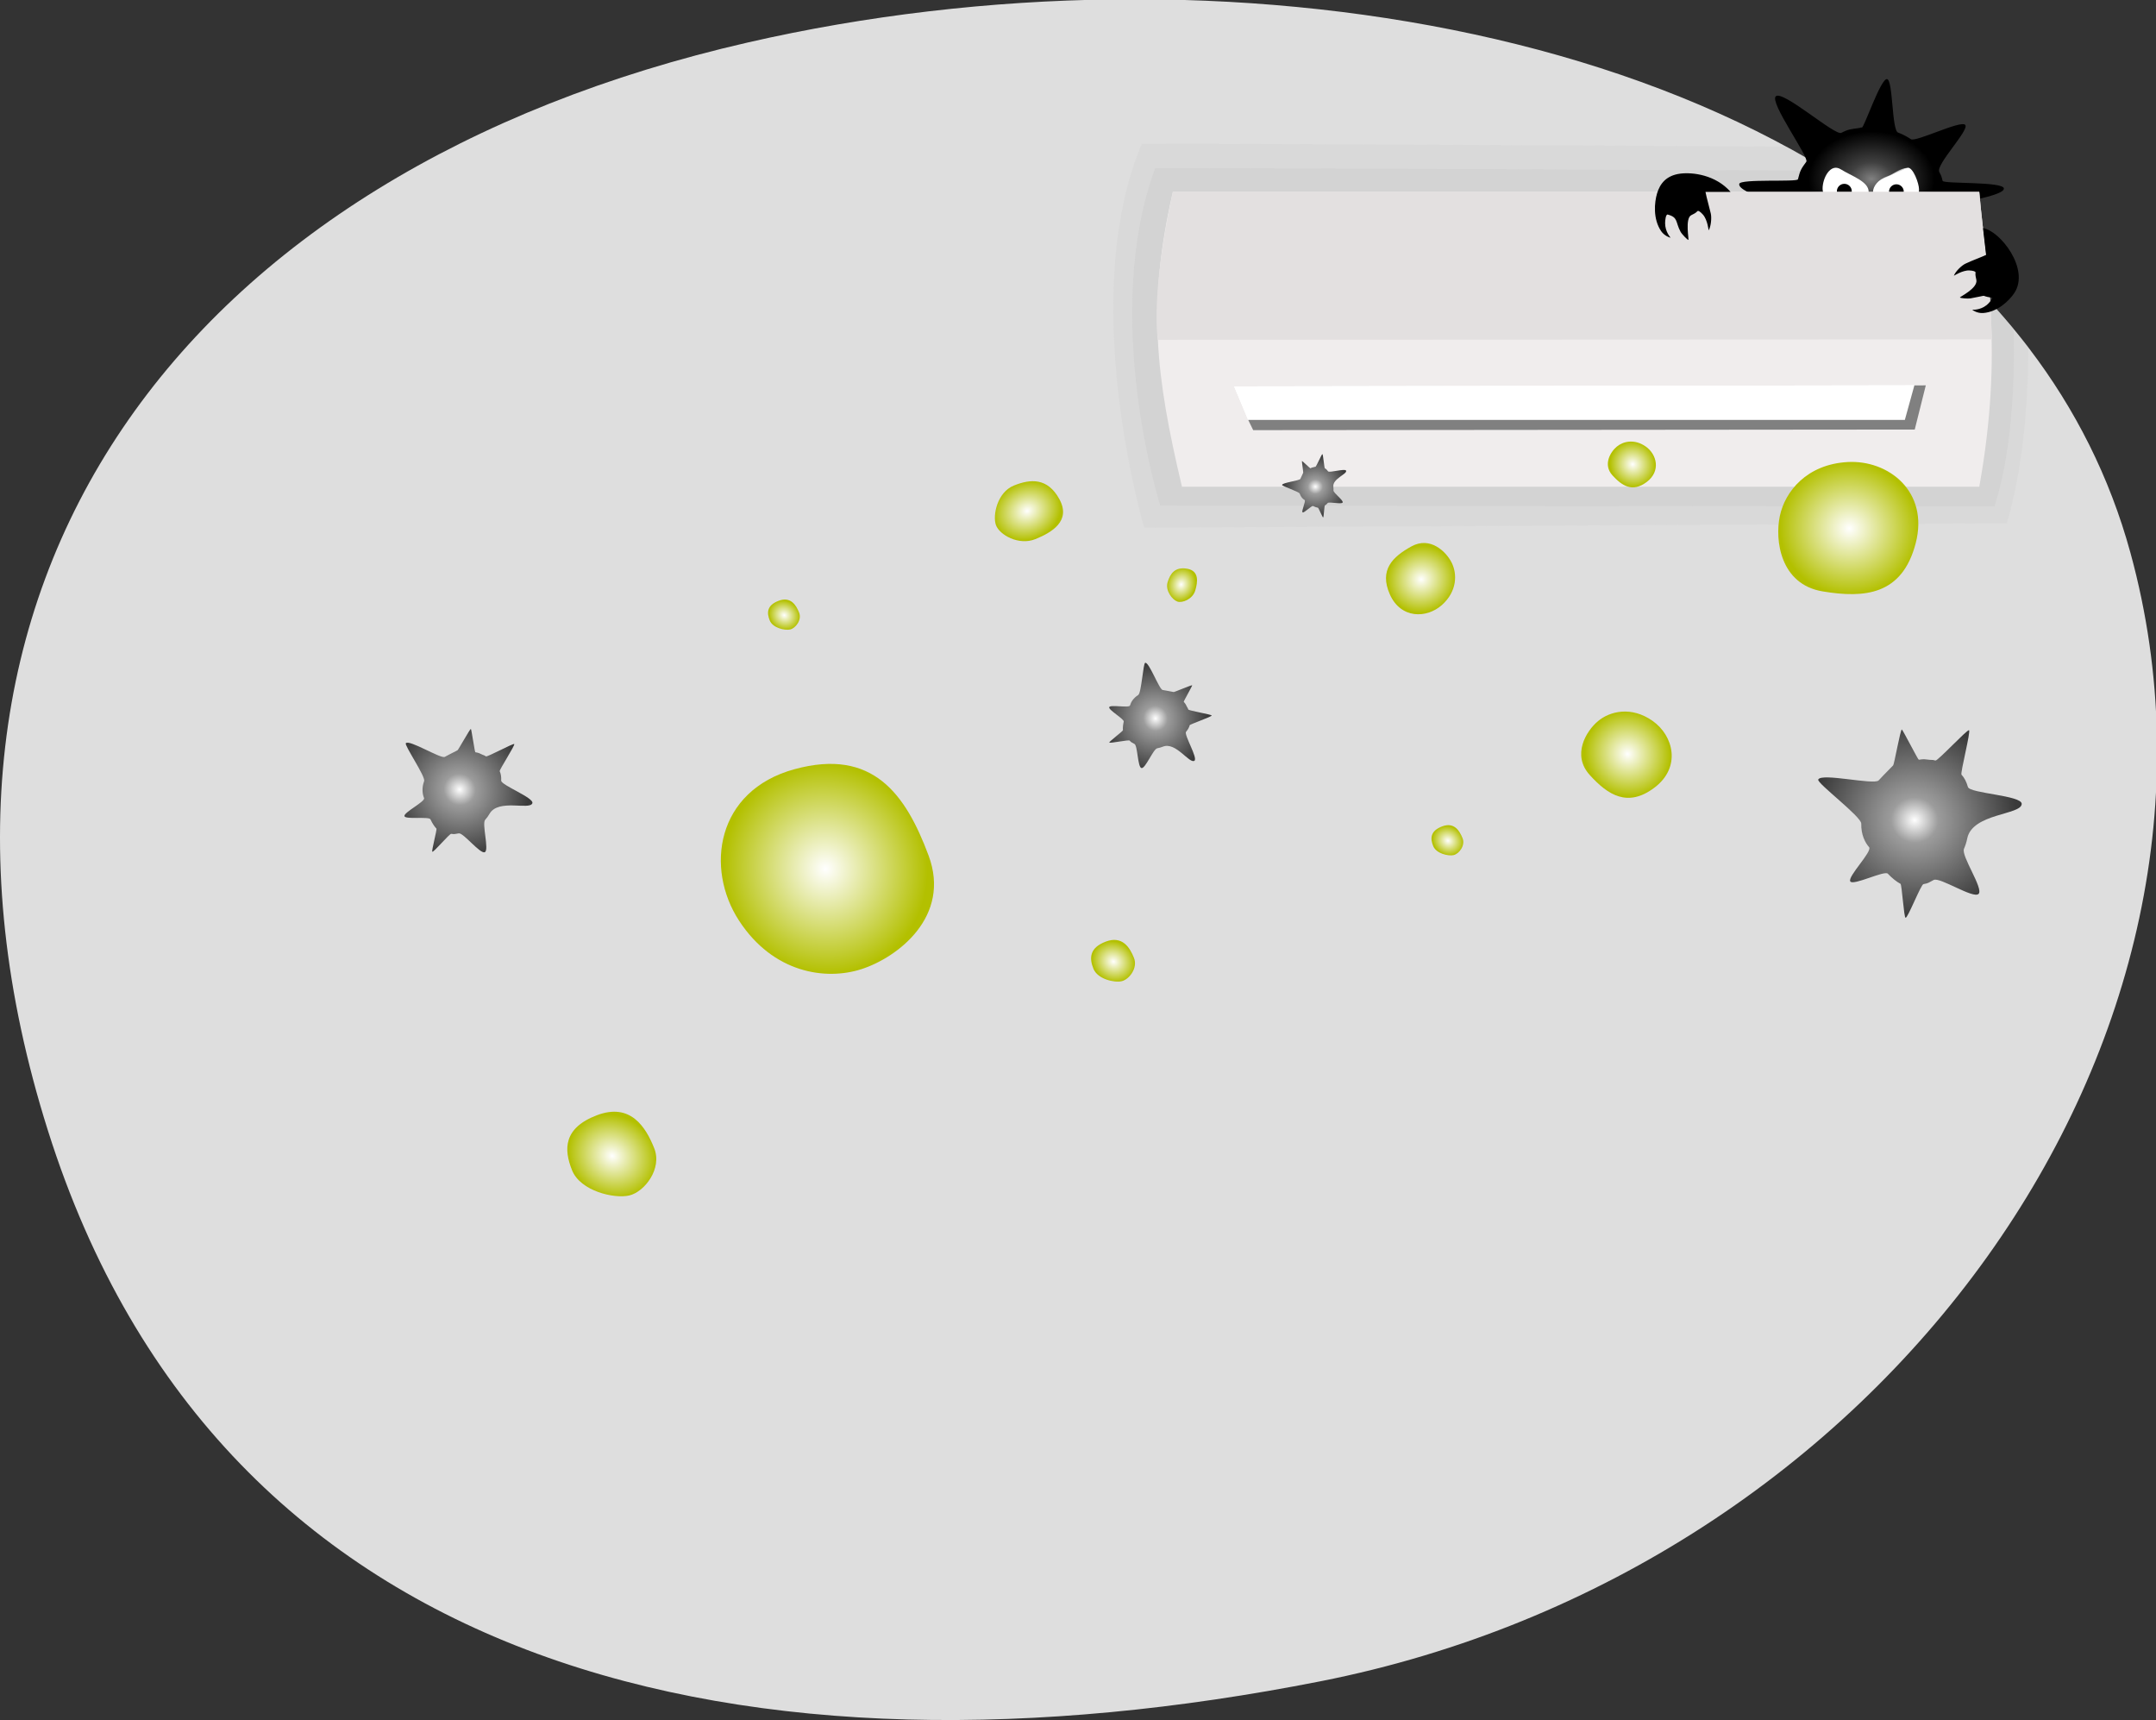 <?xml version="1.0" encoding="UTF-8"?>
<!DOCTYPE svg PUBLIC "-//W3C//DTD SVG 1.1//EN" "http://www.w3.org/Graphics/SVG/1.1/DTD/svg11.dtd">
<!-- Creator: CorelDRAW 2017 -->
<svg xmlns="http://www.w3.org/2000/svg" xml:space="preserve" width="222.25mm" height="177.271mm" version="1.1" shape-rendering="geometricPrecision" text-rendering="geometricPrecision" image-rendering="optimizeQuality" fill-rule="evenodd" clip-rule="evenodd"
viewBox="0 0 22225 17727.08"
 xmlns:xlink="http://www.w3.org/1999/xlink">
 <rect x="0" y="0" width="22225" height="17727.08" fill="#333333" stroke="none"/>
 <style>
    @keyframes eye1_move {
        0% { cx: 19012.2; }
        12.5% { cx: 18877.17; }
        37.5% { cx: 19165.17; }
        50% { cx: 19012.2; }
    }
    @keyframes eye2_move {
        0% { cx: 19548.9; }
        12.5% { cx: 19393.9; }
        37.5% { cx: 19693.9; }
        50% { cx: 19548.9; }
    }
    @keyframes eyelid_move {
        0% { stop-color: #fff }
        60% { stop-color: #fff }
        65% { stop-color: #000 }
        70% { stop-color: #fff }
        75% { stop-color: #000 }
        80% { stop-color: #fff }
        100% { stop-color: #fff }
    }
    .left_eye {
        animation-name: eye1_move;
    }
    .right_eye {
        animation-name: eye2_move;
    }
    .eyes {
        animation-duration: 4s;
        animation-iteration-count: infinite;
        animation-timing-function: ease-in-out;
    }
    #eyelidLeft > stop:first-child, #eyelidRight > stop:first-child {
        animation-name: eyelid_move;
        animation-duration: 4s;
        animation-iteration-count: infinite;
        animation-timing-function: ease-in-out;
    }
 </style>
 <defs>
    <radialGradient id="id0" gradientUnits="userSpaceOnUse" gradientTransform="matrix(1 -0 -0 0.755 0 451)" cx="19292.66" cy="1845.7" r="650.31" fx="19292.66" fy="1845.7">
     <stop offset="0" stop-opacity="1" stop-color="gray"/>
     <stop offset="0.349" stop-opacity="1" stop-color="#404040"/>
     <stop offset="1" stop-opacity="1" stop-color="black"/>
    </radialGradient>
    <radialGradient id="id1" gradientUnits="userSpaceOnUse" gradientTransform="matrix(1.229 -0.5 0.419 1.032 -4638 5125)" cx="10593.03" cy="5268.49" r="267.09" fx="10593.03" fy="5268.49">
     <stop offset="0" stop-opacity="1" stop-color="white"/>
     <stop offset="1" stop-opacity="1" stop-color="#B3C000"/>
    </radialGradient>
    <radialGradient id="id2" gradientUnits="userSpaceOnUse" gradientTransform="matrix(0.956 1.051 -1.01 0.918 8588 -16992)" cx="16775.37" cy="7769.04" r="317.28" fx="16775.37" fy="7769.04">
     <stop offset="0" stop-opacity="1" stop-color="white"/>
     <stop offset="1" stop-opacity="1" stop-color="#B3C000"/>
    </radialGradient>
    <radialGradient id="id3" gradientUnits="userSpaceOnUse" gradientTransform="matrix(1.138 0.189 -0.181 1.093 -1634 -4102)" cx="19052.94" cy="5441.88" r="620.87" fx="19052.94" fy="5441.88">
     <stop offset="0" stop-opacity="1" stop-color="white"/>
     <stop offset="1" stop-opacity="1" stop-color="#B3C000"/>
    </radialGradient>
    <radialGradient id="id4" gradientUnits="userSpaceOnUse" gradientTransform="matrix(1.249 -0.507 0.528 1.3 -6868 3828)" cx="11909.36" cy="7395.05" r="401.62" fx="11909.36" fy="7395.05">
     <stop offset="0" stop-opacity="1" stop-color="white"/>
     <stop offset="0.231" stop-opacity="1" stop-color="#9C9C9C"/>
     <stop offset="1" stop-opacity="1" stop-color="#3A3A3A"/>
    </radialGradient>
    <radialGradient id="id5" gradientUnits="userSpaceOnUse" gradientTransform="matrix(0.221 -1.1 1.145 0.23 5702 28210)" cx="19728.79" cy="8449.63" r="902.15" fx="19728.79" fy="8449.63">
     <stop offset="0" stop-opacity="1" stop-color="white"/>
     <stop offset="0.231" stop-opacity="1" stop-color="#9C9C9C"/>
     <stop offset="1" stop-opacity="1" stop-color="#3A3A3A"/>
    </radialGradient>
    <radialGradient id="id6" gradientUnits="userSpaceOnUse" gradientTransform="matrix(-0.155 -1.104 1.148 -0.161 9899 20794)" cx="13559.92" cy="5019.33" r="290.7" fx="13559.92" fy="5019.33">
     <stop offset="0" stop-opacity="1" stop-color="white"/>
     <stop offset="0.231" stop-opacity="1" stop-color="#9C9C9C"/>
     <stop offset="1" stop-opacity="1" stop-color="#3A3A3A"/>
    </radialGradient>
    <radialGradient id="id7" gradientUnits="userSpaceOnUse" gradientTransform="matrix(0.956 1.051 -1.01 0.918 5574 -17290)" cx="16826.86" cy="4782.21" r="168.4" fx="16826.86" fy="4782.21">
     <stop offset="0" stop-opacity="1" stop-color="white"/>
     <stop offset="1" stop-opacity="1" stop-color="#B3C000"/>
    </radialGradient>
    <radialGradient id="id8" gradientUnits="userSpaceOnUse" gradientTransform="matrix(-1.186 0.66 -0.634 -1.14 35812 3108)" cx="14650.71" cy="5970.8" r="264.48" fx="14650.71" fy="5970.8">
     <stop offset="0" stop-opacity="1" stop-color="white"/>
     <stop offset="1" stop-opacity="1" stop-color="#B3C000"/>
    </radialGradient>
    <radialGradient id="id9" gradientUnits="userSpaceOnUse" gradientTransform="matrix(-0.445 -1.19 1.144 -0.428 2051 22911)" cx="8507.49" cy="8954.61" r="857.13" fx="8507.49" fy="8954.61">
     <stop offset="0" stop-opacity="1" stop-color="white"/>
     <stop offset="1" stop-opacity="1" stop-color="#B3C000"/>
    </radialGradient>
    <radialGradient id="id10" gradientUnits="userSpaceOnUse" gradientTransform="matrix(0.688 -1.195 1.244 0.716 -8641 7972)" cx="4736.47" cy="8135.54" r="501.51" fx="4736.47" fy="8135.54">
     <stop offset="0" stop-opacity="1" stop-color="white"/>
     <stop offset="0.231" stop-opacity="1" stop-color="#9C9C9C"/>
     <stop offset="1" stop-opacity="1" stop-color="#3A3A3A"/>
    </radialGradient>
    <radialGradient id="id11" gradientUnits="userSpaceOnUse" gradientTransform="matrix(0.367 -1.225 1.028 0.308 1510 19091)" cx="12182.11" cy="6027.04" r="138.56" fx="12182.11" fy="6027.04">
     <stop offset="0" stop-opacity="1" stop-color="white"/>
     <stop offset="1" stop-opacity="1" stop-color="#B3C000"/>
    </radialGradient>
    <radialGradient id="id12" gradientUnits="userSpaceOnUse" gradientTransform="matrix(-0.479 -1.191 1.213 -0.331 11561 29303)" cx="14920.43" cy="8666.18" r="124.5" fx="14920.43" fy="8666.18">
     <stop offset="0" stop-opacity="1" stop-color="white"/>
     <stop offset="1" stop-opacity="1" stop-color="#B3C000"/>
    </radialGradient>
    <radialGradient id="id13" gradientUnits="userSpaceOnUse" gradientTransform="matrix(-0.479 -1.191 1.213 -0.331 4264 18064)" cx="8081.21" cy="6340.86" r="124.5" fx="8081.21" fy="6340.86">
     <stop offset="0" stop-opacity="1" stop-color="white"/>
     <stop offset="1" stop-opacity="1" stop-color="#B3C000"/>
    </radialGradient>
    <radialGradient id="id14" gradientUnits="userSpaceOnUse" gradientTransform="matrix(-0.479 -1.191 1.213 -0.331 4953 26856)" cx="11473.78" cy="9910.29" r="171.91" fx="11473.78" fy="9910.29">
     <stop offset="0" stop-opacity="1" stop-color="white"/>
     <stop offset="1" stop-opacity="1" stop-color="#B3C000"/>
    </radialGradient>
    <radialGradient id="id15" gradientUnits="userSpaceOnUse" gradientTransform="matrix(-0.479 -1.191 1.213 -0.331 -5116 23367)" cx="6306.56" cy="11910.69" r="348.49" fx="6306.56" fy="11910.69">
     <stop offset="0" stop-opacity="1" stop-color="white"/>
     <stop offset="1" stop-opacity="1" stop-color="#B3C000"/>
    </radialGradient>
    <linearGradient id="eyelidLeft" x1="0" y1="80%" x2="100%" y2="-70%">
        <stop offset="0.45" stop-color="#fff"/>
        <stop offset="0.5" stop-color="#000"/>
    </linearGradient>
    <linearGradient id="eyelidRight" x1="90%" y1="100%" x2="0" y2="-90%">
        <stop offset="0.45" stop-color="#fff"/>
        <stop offset="0.5" stop-color="#000"/>
    </linearGradient>
 </defs>
 <g id="Слой_x0020_1">
  <g id="bg">
   <path fill="#DEDEDE" d="M7709.05 437.7c4873.76,-1115.82 10686.58,-160.18 13211.28,3157.78 470.34,618.16 826.63,1318.31 1041.38,2102.34 1367.55,4992.34 -2525.59,10481.79 -8351.19,11630.06 -5825.62,1148.23 -11329.96,-14 -13117.27,-5678.42 -1787.31,-5664.42 1434.04,-9888.07 7215.8,-11211.76z"/>
   <path fill="#C9C7C7" fill-opacity="0.188" d="M11769.58 1482.29c2048.58,0 4422.49,18.71 6644.02,28.63 0,0 90.43,45.67 238.91,134.15 453.05,269.98 1406.65,954.39 1864.52,1469.89 169.25,190.52 391.94,462.37 391.94,462.37 -2.37,632.3 -61.95,1273.2 -221.98,1815.76l-8892.31 45.48c0,0 -699.51,-2353.82 -25.1,-3956.28z"/>
   <path fill="#C4C4C4" fill-opacity="0.278" d="M11908.35 1733.93c2238.53,0 4646.74,17.9 6952.37,24.93 568.55,1.71 1267.74,771.97 1267.74,771.97 171.53,340.56 628.53,858.77 628.53,858.77 17.22,641.63 -35.85,1336.34 -197.61,1828.58l-8598.18 -6.69c0,0 -616.26,-1944.46 -52.85,-3477.56z"/>
   <path fill="url(#id0)" d="M19193.35 1314.13c23.46,0 195.79,-511.34 259.56,-498.78 62.32,12.28 47.64,526.14 112.67,550.64 51.45,19.36 88.06,39.4 133.66,68.62 49.97,32.05 510.09,-196.92 558.7,-148.1 49.23,49.48 -304.05,409.33 -267.3,484.24 23.39,47.66 21.4,40.55 34.76,93.1 8.52,33.48 622.76,4.42 631.32,77.95 9.94,85.42 -598.05,161.88 -598.05,192.61 0,27.44 -0.38,13.89 -3.12,40.6 -40.64,393.99 -373.63,701.29 -778.41,701.29 -413.15,0 -746.46,-270.33 -775.41,-676.06 -5.1,-71.55 -593.27,-204.91 -572.71,-305.09 11.25,-54.8 597.04,-16.56 604.8,-47.27 23.71,-93.56 31.49,-105.43 86.51,-181.37 31.78,-43.86 -382.92,-612.35 -314.49,-674.17 72.77,-65.74 610.65,410 675.37,376.69 75.24,-38.76 98.36,-37.38 184.62,-49.86 36.33,-5.27 -10.19,-5.04 27.52,-5.04z"/>
   <path fill="url(#eyelidLeft)" d="M18976.43 1745.35c107.67,68.38 286.88,123.74 286.88,232.34 0,108.6 -124.14,154.14 -232.74,154.14 -108.6,0 -242.46,-79.73 -242.46,-188.33 0,-108.6 80.64,-266.54 188.32,-198.15z"/>
   <path fill="url(#eyelidRight)" d="M19665.62 1728.63c55.34,-5.73 116.59,162.64 116.59,222.84 0,131 -121.48,221.96 -252.48,221.96 -116.83,0 -221.02,-82.9 -221.82,-195.74 -0.38,-56.32 53.93,-129.34 145.29,-160.01 72.54,-24.34 117.41,-79.19 212.42,-89.05z"/>
   <circle class="eyes left_eye" fill="black" cx="19012.17" cy="1971.27" r="76.78"/>
   <circle class="eyes right_eye" fill="black" cx="19548.9" cy="1975.43" r="76.02"/>
   <g>
    <path fill="#F0EDED" d="M12090.11 1977.69c2771.02,0 5542.04,0 8313.05,0 65.58,760.82 254.53,1629.86 0,3038.69 -2771.01,0 -5447.92,0 -8218.94,0 -273.38,-1154.31 -358.06,-1884.39 -94.11,-3038.69z"/>
    <path fill="#E3E0E0" d="M12090.11 1977.69c2771.02,0 5542.04,0 8313.05,0 42.69,506.76 118.37,862.71 128.07,1520.3l-8595.33 3.87c0,0 -81.46,-435.85 154.21,-1524.17z"/>
    <polygon fill="white" points="12867.27,4327.79 19757.58,4327.79 19827.02,3971.47 12722.58,3982.49 "/>
    <polygon fill="white" points="12867.27,4327.79 19757.58,4327.79 19827.02,3971.47 12722.58,3982.49 "/>
    <polygon fill="white" points="12867.27,4327.79 19757.58,4327.79 19827.02,3971.47 12722.58,3982.49 "/>
    <polygon fill="gray" points="12867.27,4327.79 19635.97,4327.79 19734.27,3971.59 19851.94,3971.74 19737.99,4426.97 12918.35,4433.13 "/>
   </g>
   <path fill="url(#id1)" d="M10450.8 5004.49c170.37,-69.24 348.3,-83.51 470.19,140.93 121.88,224.38 -77.58,341.57 -247.96,410.79 -170.38,69.26 -370.46,-43.87 -406.37,-144.9 -35.92,-100.99 13.75,-337.6 184.14,-406.82z"/>
   <path fill="url(#id2)" d="M17035.32 7429.48c217.43,152.83 297.06,478.2 20.1,687.46 -276.93,209.24 -480.36,76.23 -667.3,-129.31 -186.93,-205.55 -39.12,-452.43 85.39,-555.98 124.48,-103.54 344.37,-155.01 561.81,-2.17z"/>
   <path fill="url(#id3)" d="M19045.78 4761.86c421.56,-23.5 841.16,303.78 701.86,837.35 -139.3,533.51 -523.88,567.95 -959.31,495.71 -435.43,-72.24 -494.18,-525.58 -440.89,-777.26 53.28,-251.64 276.78,-532.3 698.34,-555.8z"/>
   <path fill="url(#id4)" d="M11733.56 7162.5c32.58,-20.57 50.62,-326.89 71.58,-331.66 40.59,-9.26 143.45,273.16 179.73,280.26 31.79,6.24 43.7,6.79 113.68,21.19 7.61,1.57 185.93,-75.15 191.26,-69.43 2.84,3.08 -90.36,167.01 -87.57,170.15 22.7,25.58 17.2,21.66 33.28,51.29 10.74,19.75 7.79,9.76 13.77,27.87 3.85,11.77 239.39,50.94 241.42,62 2.16,11.85 -224.95,89.92 -227.39,100.74 -5.05,22.25 -18.06,44.83 -37.12,67.03 -24.03,27.99 125.41,273.33 86,298.65 -51.92,33.33 -192.56,-199.15 -324.64,-145.5 -18.98,7.69 -38.33,13.13 -57.75,16.6 -41.71,7.4 -122.79,212.41 -162.78,204.12 -40.07,-8.29 -39.21,-229.95 -72.19,-248.66 -29.95,-16.97 -30.52,-13.36 -50.46,-34.67 -9.64,-10.3 -202.65,31.11 -209.1,20.3 -5,-8.34 141.63,-117.97 140.68,-126.98 -2.59,-24.6 0.51,-55.48 8.04,-88.93 5.89,-26.03 -160.39,-121.11 -149.81,-148.68 11.26,-29.28 206.68,11.63 214.85,-18.25 8.7,-31.75 32.37,-74.54 84.52,-107.44z"/>
   <path fill="url(#id5)" d="M19186.59 8488.28c1.5,-72.03 -457.67,-415.94 -443.53,-453.54 27.43,-72.86 573.94,57.85 622.43,8.58 42.5,-43.16 55.63,-61.16 150.24,-155.46 10.3,-10.26 74.46,-367.48 88.87,-369.9 7.73,-1.25 167.33,313.11 175.12,311.99 63.29,-9.02 51.5,-4.51 114.29,0.97 41.88,3.6 23.26,-2.09 57.66,7.25 22.34,6.12 326.24,-320.87 345.59,-312.62 20.71,8.83 -91.65,443.54 -77.29,458.5 29.5,30.81 51.32,74.39 66.28,126.99 18.89,66.35 555.61,86.17 554.48,173.75 -1.54,115.33 -509.13,95.04 -561.61,356.36 -7.57,37.52 -19.03,73.3 -33.63,107.18 -31.46,72.68 204.72,410.49 150.56,464.3 -54.23,53.96 -399.08,-175.88 -462.26,-143.72 -57.34,29.22 -52.31,33.83 -106.1,42.95 -26.01,4.42 -160.39,348.15 -183.89,347.08 -18.16,-0.81 -37.99,-342.52 -53.03,-350.34 -41.04,-21.31 -86,-57.98 -130.41,-104.21 -34.53,-36.01 -354.24,125.32 -386.35,80.4 -34.06,-47.76 231.21,-310.38 193.03,-353.92 -40.55,-46.3 -82.9,-127.32 -80.45,-242.59z"/>
   <path fill="url(#id6)" d="M13398.43 5088.19c-7.18,-21.91 -182.32,-77.08 -182.04,-89.94 0.56,-24.91 179.47,-43.39 188.88,-63.41 8.26,-17.54 10.32,-24.37 28.89,-62.89 2.03,-4.18 -16.48,-118.87 -12.39,-121.13 2.21,-1.2 83.75,76.81 85.98,75.65 18.16,-9.44 15.08,-6.82 34.62,-11.82 13.03,-3.36 6.8,-3.1 18.18,-3.93 7.4,-0.52 64.5,-131.5 71.22,-131.06 7.19,0.47 19.36,143.67 25.28,146.67 12.17,6.17 23.38,17.02 33.48,31.32 12.74,18.03 176.94,-32.9 185.88,-6.33 11.77,35 -143.68,82.69 -131.82,167.18 1.7,12.13 2.03,24.15 1.21,35.93 -1.79,25.29 105.36,102.26 94.71,124.26 -10.65,22.05 -139.18,-10.8 -154.84,5.62 -14.22,14.9 -12.22,15.76 -27.49,24.22 -7.39,4.09 -11.52,122.15 -18.73,124.32 -5.57,1.68 -47.8,-99.42 -53.17,-100.18 -14.65,-2.09 -32.12,-8.39 -50.44,-17.65 -14.24,-7.21 -93.69,75.42 -108.15,65.26 -15.35,-10.81 36.91,-118.26 20.76,-127.36 -17.15,-9.68 -38.53,-29.66 -50.02,-64.73z"/>
   <path fill="url(#id7)" d="M16964.83 4601.98c115.41,81.12 157.67,253.81 10.67,364.88 -146.99,111.06 -254.96,40.46 -354.18,-68.63 -99.22,-109.1 -20.76,-240.14 45.32,-295.1 66.07,-54.95 182.78,-82.27 298.19,-1.15z"/>
   <path fill="url(#id8)" d="M14864.02 6235.12c-158.06,140.82 -424.85,143.4 -536.76,-109.42 -111.9,-252.8 28.24,-386.37 221.63,-493.95 193.38,-107.59 357.95,51.93 415.61,167.31 57.65,115.36 57.58,295.24 -100.48,436.06z"/>
   <path fill="url(#id9)" d="M7618.51 9488.52c-350.89,-538.14 -237.66,-1339.9 571.75,-1561.07 809.34,-221.15 1146.6,259.94 1381.74,889.03 235.15,629.1 -318.16,1050.59 -690.54,1171.3 -372.3,120.68 -912.05,38.89 -1262.95,-499.26z"/>
   <path fill="url(#id10)" d="M4372.18 8049.95c16.64,-46.33 -205.91,-369.04 -188.56,-390.32 33.62,-41.22 359.16,162.41 401.29,141.05 36.92,-18.7 49.35,-27.5 131.16,-67.99 8.9,-4.4 128.22,-221.82 138.08,-220.25 5.28,0.87 40.23,239.23 45.52,240.2 42.96,7.94 34.34,8.3 73.81,25.51 26.34,11.45 15.52,3.71 35.78,17.25 13.13,8.83 281.16,-136.82 291.89,-127.27 11.49,10.23 -155.91,267.35 -149.87,280.17 12.41,26.37 17.05,59.35 15.29,96.68 -2.21,47.09 341.13,176.76 321.33,233.24 -26.1,74.37 -350.46,-49.27 -441.34,108.57 -13.07,22.66 -28.28,43.34 -45.11,62.1 -36.21,40.24 43.24,310.46 -3.55,333.52 -46.87,23.15 -220.21,-200.8 -268.13,-193.71 -43.51,6.44 -41.25,10.52 -78.08,4.72 -17.81,-2.8 -179.67,190.59 -194.66,184.78 -11.59,-4.47 49.95,-230.13 41.91,-238.46 -21.94,-22.75 -43.09,-56.28 -61.78,-95.89 -14.53,-30.85 -256.74,4.06 -267.75,-32.03 -11.67,-38.35 217.32,-150.71 202.07,-187.23 -16.19,-38.81 -25.98,-100.51 0.7,-174.64z"/>
   <path fill="url(#id11)" d="M12036.26 6000.52c26.42,-88.08 76.63,-161.87 202.26,-139.01 125.61,22.83 108.76,137.26 82.33,225.33 -26.42,88.08 -133.2,130.58 -183.81,112.91 -50.6,-17.66 -127.21,-111.16 -100.78,-199.23z"/>
   <path fill="url(#id12)" d="M14774.18 8719.88c-30.96,-76.92 -32.32,-155.57 91.73,-202.66 124.03,-47.09 179.56,44.01 210.51,120.93 30.97,76.92 -36.44,161.62 -91.62,174.48 -55.16,12.87 -179.68,-15.82 -210.62,-92.75z"/>
   <path fill="url(#id13)" d="M7934.95 6394.56c-30.96,-76.93 -32.32,-155.57 91.73,-202.66 124.03,-47.1 179.56,44 210.51,120.92 30.97,76.92 -36.44,161.62 -91.62,174.49 -55.16,12.87 -179.68,-15.83 -210.62,-92.75z"/>
   <path fill="url(#id14)" d="M11271.82 9984.46c-42.75,-106.22 -44.63,-214.83 126.68,-279.86 171.27,-65.03 247.95,60.77 290.69,166.99 42.76,106.22 -50.32,223.18 -126.51,240.95 -76.17,17.77 -248.13,-21.86 -290.86,-128.08z"/>
   <path fill="url(#id15)" d="M5897.14 12061.04c-86.66,-215.33 -90.46,-435.49 256.81,-567.32 347.2,-131.83 502.64,123.19 589.27,338.53 86.69,215.32 -102,452.42 -256.45,488.43 -154.42,36.03 -502.99,-44.3 -589.63,-259.64z"/>
   <path fill="black" d="M17320.95 1789.56c125.91,-16.03 363.75,11.47 518.58,188.11 0,0 -258.39,0.02 -258.39,0.02 0,0 1.18,6.74 1.18,6.74 9.05,50.15 34.27,135.08 53.13,215.57 10.48,44.71 2.3,133.68 -21.71,174.05 -0.58,0.98 -11.72,-109.52 -59.05,-162.38 -25.19,-28.09 -47.62,-44.52 -56.03,-35.94 -23.32,23.88 -35.04,25.97 -65.94,42.73 -64.56,35.11 -20.16,254.04 -28.34,254.22 -9.25,0.19 -66.95,-59.1 -80.52,-84.27 -54.53,-100.92 -22.22,-147.5 -131.94,-177.22 -20.13,-5.46 -27.67,59.41 -27.27,90.34 1.18,91.27 56.34,145.36 55.29,147.2 -2.06,3.51 -63.02,-17.82 -96.23,-66.55 -85.5,-125.49 -69.88,-295.89 -41.89,-389.31 30.24,-100.74 95.5,-184.99 239.13,-203.31z"/>
   <path fill="black" d="M20441.82 2351.03c0,0 32.08,275.65 32.08,275.65 -44.45,22.41 -140.73,55.82 -213.8,90.91 -40.57,19.48 -103.11,80.78 -118.74,124.3 -0.36,1.05 90.67,-58.58 160.63,-54.59 37.19,2.15 63.78,9.37 62.54,21.17 -3.5,32.8 3.15,42.98 8.96,77.43 14.65,86.86 -174.49,173.77 -169.47,180.17 5.64,7.3 80.98,14.04 108.64,9.04 215.6,-39.1 75.34,-28.47 217.7,-7.33 20.41,3.05 -27.78,58.11 -51.56,76.9 -70.14,55.45 -145.95,46.17 -146.69,48.12 -1.37,3.75 53.17,37.77 111.1,33.37 149.17,-11.32 270.06,-128.02 322.38,-208 159.5,-243.76 -143.67,-637.58 -323.77,-667.14z"/>
  </g>
 </g>
</svg>
